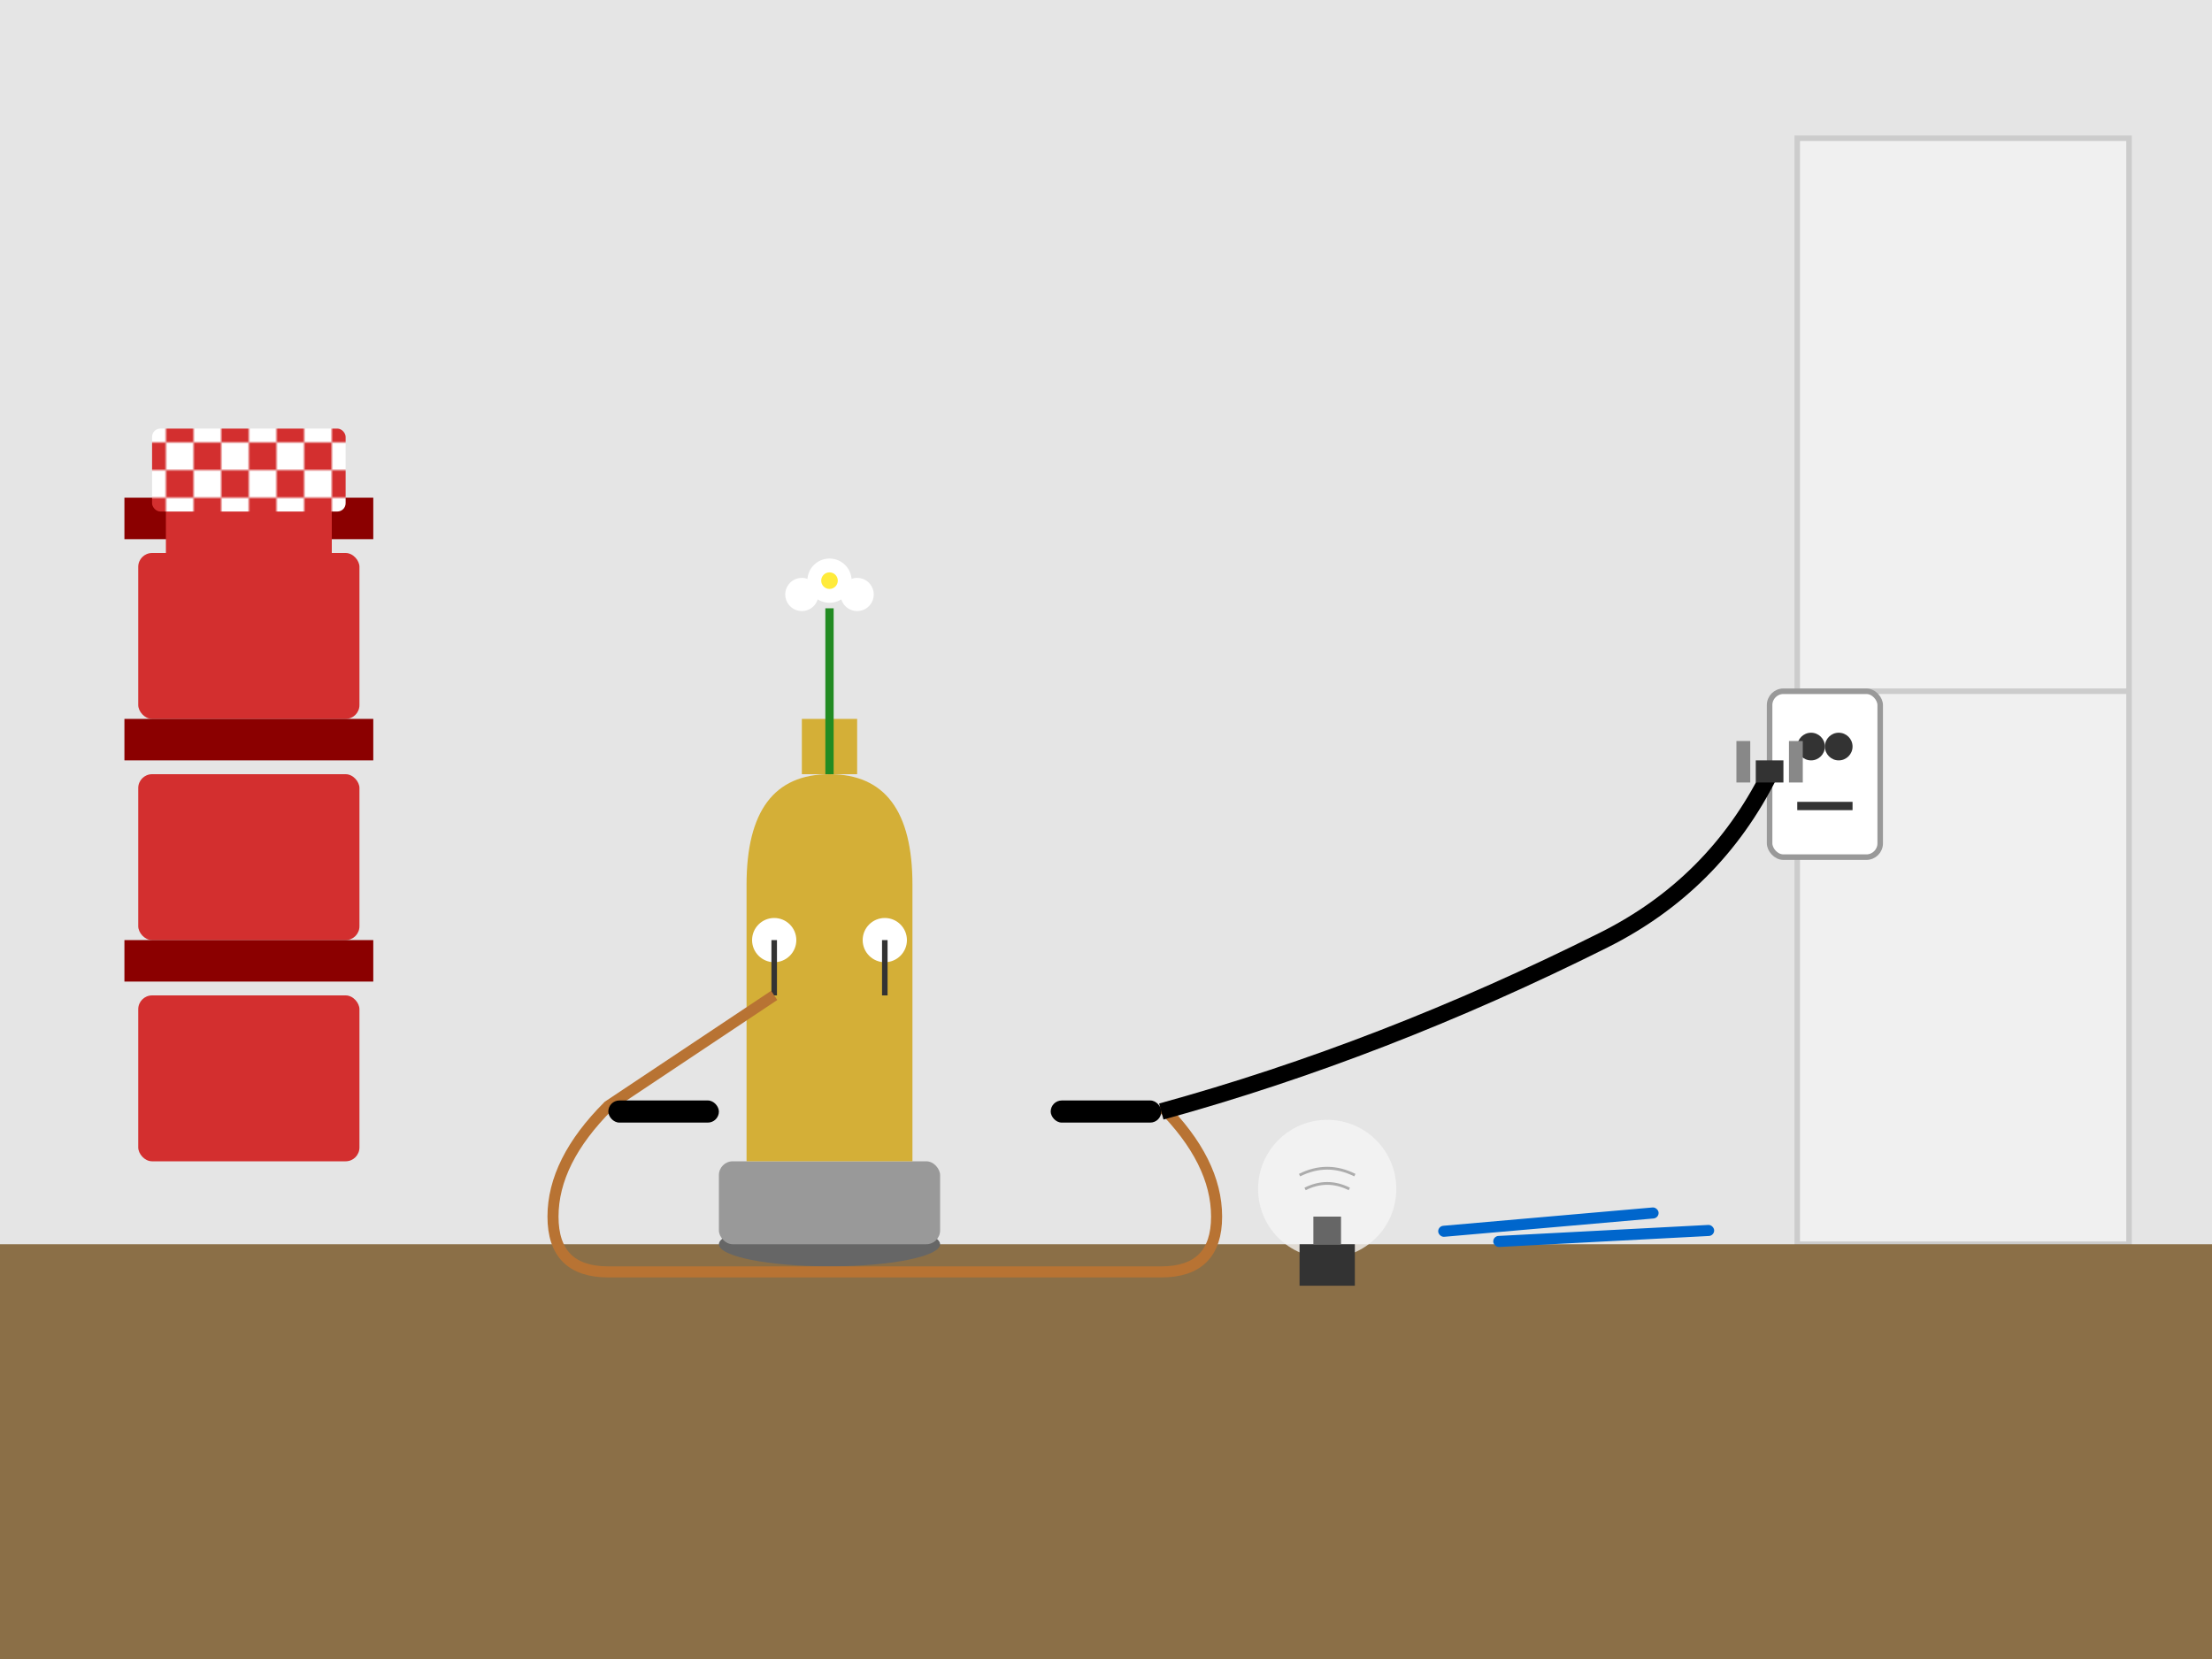 <svg viewBox="0 0 800 600" xmlns="http://www.w3.org/2000/svg">
  <!-- Background -->
  <rect width="800" height="600" fill="#e5e5e5"/>
  
  <!-- Window -->
  <rect x="650" y="50" width="120" height="400" fill="#f0f0f0" stroke="#ccc" stroke-width="2"/>
  <line x1="650" y1="250" x2="770" y2="250" stroke="#ccc" stroke-width="2"/>
  
  <!-- Red shelf/container on left -->
  <g>
    <rect x="50" y="200" width="80" height="60" fill="#d32f2f" rx="5"/>
    <rect x="50" y="280" width="80" height="60" fill="#d32f2f" rx="5"/>
    <rect x="50" y="360" width="80" height="60" fill="#d32f2f" rx="5"/>
    <rect x="45" y="180" width="90" height="15" fill="#8b0000"/>
    <rect x="45" y="260" width="90" height="15" fill="#8b0000"/>
    <rect x="45" y="340" width="90" height="15" fill="#8b0000"/>
    <rect x="60" y="160" width="60" height="40" fill="#d32f2f"/>
    <pattern id="cloth" x="0" y="0" width="20" height="20" patternUnits="userSpaceOnUse">
      <rect width="10" height="10" fill="#fff"/>
      <rect x="10" y="10" width="10" height="10" fill="#fff"/>
      <rect x="0" y="10" width="10" height="10" fill="#d32f2f"/>
      <rect x="10" y="0" width="10" height="10" fill="#d32f2f"/>
    </pattern>
    <rect x="55" y="155" width="70" height="30" fill="url(#cloth)" rx="3"/>
  </g>
  
  <!-- Table surface -->
  <rect x="0" y="450" width="800" height="150" fill="#8b6f47"/>
  
  <!-- Gold bottle -->
  <g>
    <ellipse cx="300" cy="450" rx="40" ry="8" fill="#666"/>
    <rect x="260" y="420" width="80" height="30" fill="#999" rx="5"/>
    <rect x="270" y="320" width="60" height="100" fill="#d4af37"/>
    <path d="M 270 320 Q 270 280 300 280 Q 330 280 330 320" fill="#d4af37"/>
    <rect x="290" y="260" width="20" height="20" fill="#d4af37"/>
  </g>
  
  <!-- Flower in bottle -->
  <g>
    <line x1="300" y1="280" x2="300" y2="220" stroke="#228b22" stroke-width="3"/>
    <circle cx="300" cy="210" r="8" fill="#fff"/>
    <circle cx="290" cy="215" r="6" fill="#fff"/>
    <circle cx="310" cy="215" r="6" fill="#fff"/>
    <circle cx="300" cy="210" r="3" fill="#ffeb3b"/>
  </g>
  
  <!-- Wires attached to bottle -->
  <circle cx="280" cy="340" r="8" fill="#fff"/>
  <circle cx="320" cy="340" r="8" fill="#fff"/>
  <line x1="280" y1="340" x2="280" y2="360" stroke="#333" stroke-width="2"/>
  <line x1="320" y1="340" x2="320" y2="360" stroke="#333" stroke-width="2"/>
  
  <!-- Copper wire -->
  <path d="M 280 360 Q 250 380 220 400 Q 200 420 200 440 Q 200 460 220 460 L 420 460 Q 440 460 440 440 Q 440 420 420 400" 
        fill="none" stroke="#b87333" stroke-width="4"/>
  
  <!-- Black wire segments -->
  <rect x="380" y="398" width="40" height="8" fill="#000" rx="4"/>
  <rect x="220" y="398" width="40" height="8" fill="#000" rx="4"/>
  
  <!-- Light bulb -->
  <g>
    <circle cx="480" cy="430" r="25" fill="#f5f5f5" opacity="0.8">
      <animate attributeName="fill" values="#f5f5f5;#ffeb3b;#ffeb3b;#ffeb3b;#ffeb3b" dur="2s" fill="freeze"/>
      <animate attributeName="opacity" values="0.8;1;1;1;1" dur="2s" fill="freeze"/>
    </circle>
    <rect x="470" y="450" width="20" height="15" fill="#333"/>
    <rect x="475" y="440" width="10" height="10" fill="#666"/>
    <path d="M 470 425 Q 480 420 490 425" fill="none" stroke="#666" stroke-width="1" opacity="0.5"/>
    <path d="M 472 430 Q 480 426 488 430" fill="none" stroke="#666" stroke-width="1" opacity="0.5"/>
  </g>
  
  <!-- Pens on table -->
  <rect x="520" y="440" width="80" height="4" fill="#0066cc" rx="2" transform="rotate(-5 560 442)"/>
  <rect x="540" y="445" width="80" height="4" fill="#0066cc" rx="2" transform="rotate(-3 580 447)"/>
  
  <!-- Plug and outlet -->
  <rect x="640" y="250" width="40" height="60" fill="#fff" stroke="#999" stroke-width="2" rx="5"/>
  <circle cx="655" cy="270" r="5" fill="#333"/>
  <circle cx="665" cy="270" r="5" fill="#333"/>
  <rect x="650" y="290" width="20" height="3" fill="#333"/>
  
  <!-- Wire to plug -->
  <path id="wirePath" d="M 420 402 Q 500 380 580 340 Q 620 320 640 280" 
        fill="none" stroke="#000" stroke-width="6"/>
  
  <!-- Plug -->
  <g id="plug">
    <rect x="635" y="275" width="10" height="8" fill="#333"/>
    <rect x="628" y="268" width="5" height="15" fill="#888"/>
    <rect x="647" y="268" width="5" height="15" fill="#888"/>
    <animateTransform attributeName="transform" type="translate" 
                      values="0,0; 0,0; 5,-5; 10,-10; 15,-5; 15,0" 
                      dur="2s" fill="freeze"/>
  </g>
  
  <!-- Hand -->
  <g id="hand" opacity="0">
    <path d="M 620 240 Q 640 220 660 230 L 665 250 L 670 245 Q 675 240 680 245 L 680 260 L 685 255 Q 690 250 695 255 L 695 270 L 700 265 Q 705 260 710 265 L 710 280 Q 710 290 700 295 L 660 295 Q 640 295 635 280 L 635 260 Q 635 250 640 245 Z" 
          fill="#d2a679"/>
    <animate attributeName="opacity" values="0;0;1;1;1;0" dur="2s" fill="freeze"/>
    <animateTransform attributeName="transform" type="translate" 
                      values="0,0; 0,0; 5,15; 10,25; 15,30; 15,30" 
                      dur="2s" fill="freeze"/>
  </g>
</svg>